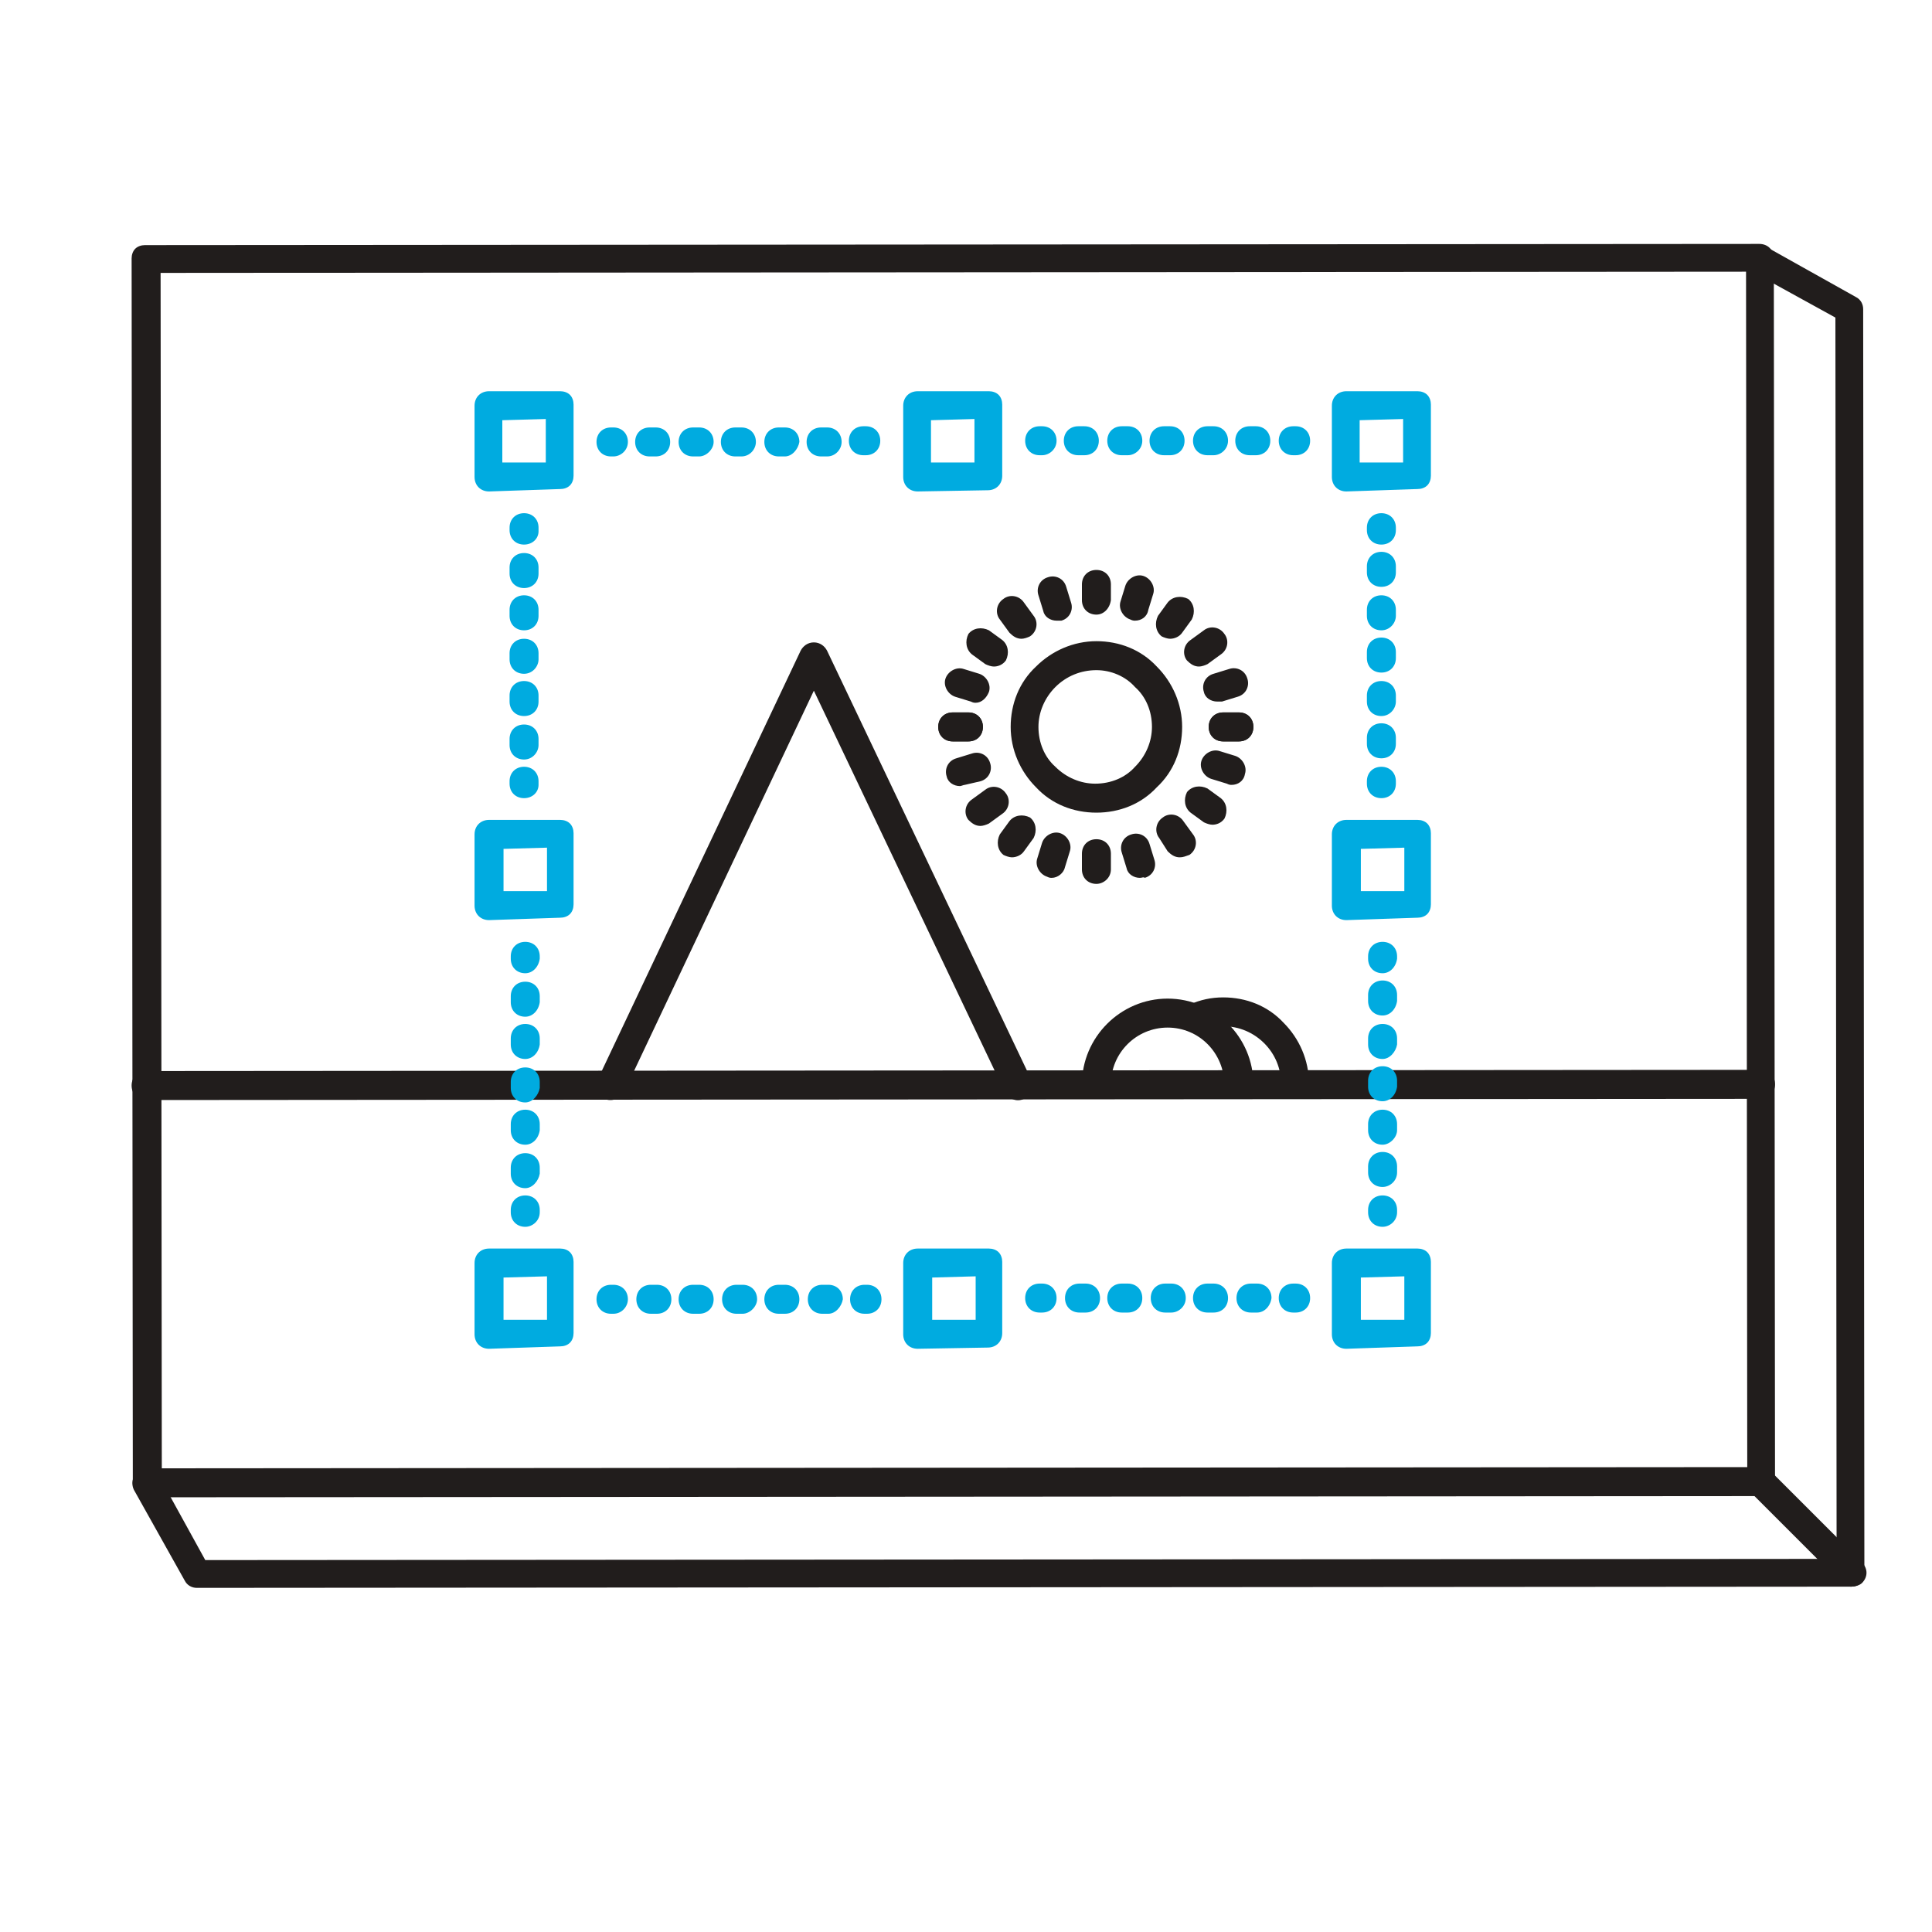 <?xml version="1.0" encoding="UTF-8" standalone="no"?>
<!DOCTYPE svg PUBLIC "-//W3C//DTD SVG 1.1//EN" "http://www.w3.org/Graphics/SVG/1.1/DTD/svg11.dtd">
<svg t="1678548855703" class="icon" viewBox="0 0 1024 1024" version="1.1" xmlns="http://www.w3.org/2000/svg" p-id="7857" width="200" height="200">
	<path d="M77.44 583.04c-4.48 0-7.68-3.2-7.68-7.68s3.2-7.68 7.68-7.68l855.68-0.64c4.48 0 7.68 3.2 7.68 7.68s-3.2 7.68-7.68 7.68l-855.68 0.64zM508.8 416.64c-3.2 0-6.4-1.92-7.04-5.12-1.28-3.84 0.64-8.32 5.12-9.6l8.32-2.56c3.84-1.28 8.32 0.64 9.6 5.12 1.28 3.84-0.64 8.32-5.12 9.6l-8.32 1.92c-0.64 0-1.92 0.64-2.56 0.64zM645.12 371.84c-3.2 0-6.4-1.92-7.04-5.12-1.28-3.84 0.64-8.32 5.12-9.6l8.32-2.56c3.84-1.28 8.32 0.64 9.6 5.12 1.28 3.84-0.64 8.32-5.12 9.6l-8.32 2.56h-2.56zM519.68 437.76c-2.56 0-4.48-1.28-6.4-3.2-2.56-3.2-1.92-8.32 1.92-10.88l7.04-5.12c3.2-2.56 8.32-1.92 10.88 1.92 2.56 3.2 1.92 8.32-1.92 10.88l-7.04 5.12c-1.28 0.64-3.2 1.28-4.48 1.28zM635.52 353.28c-2.56 0-4.48-1.28-6.4-3.2-2.56-3.2-1.92-8.32 1.92-10.88l7.04-5.12c3.2-2.56 8.32-1.92 10.88 1.92 2.56 3.2 1.92 8.32-1.92 10.88l-7.04 5.12c-1.28 0.64-3.2 1.28-4.48 1.28zM536.32 454.4c-1.28 0-3.2-0.64-4.48-1.28-3.2-2.56-3.84-7.04-1.92-10.88l5.12-7.04c2.56-3.2 7.04-3.84 10.88-1.92 3.2 2.56 3.84 7.04 1.92 10.88l-5.12 7.04c-1.28 1.92-3.84 3.2-6.4 3.2zM620.16 338.56c-1.28 0-3.2-0.64-4.48-1.28-3.2-2.56-3.84-7.04-1.92-10.88l5.12-7.04c2.56-3.2 7.04-3.84 10.88-1.92 3.2 2.56 3.84 7.04 1.92 10.88l-5.12 7.04c-1.28 1.92-3.84 3.2-6.4 3.2zM557.44 465.28c-0.64 0-1.28 0-2.56-0.64-3.84-1.28-6.4-5.76-5.12-9.6l2.56-8.32c1.28-3.84 5.76-6.4 9.6-5.12 3.84 1.28 6.4 5.76 5.12 9.6l-2.56 8.32c-0.64 3.2-3.84 5.76-7.04 5.76zM601.6 328.96c-0.64 0-1.28 0-2.56-0.64-3.84-1.28-6.4-5.76-5.12-9.6l2.56-8.32c1.28-3.84 5.76-6.4 9.6-5.12 3.84 1.28 6.4 5.76 5.12 9.6l-2.56 8.32c-0.64 3.84-3.84 5.76-7.04 5.76zM581.12 468.48c-4.48 0-7.68-3.2-7.68-7.68v-8.32c0-4.48 3.2-7.68 7.68-7.68s7.68 3.2 7.68 7.68V460.8c0 4.48-3.84 7.68-7.68 7.68zM581.12 325.76c-4.48 0-7.68-3.2-7.68-7.68v-8.32c0-4.48 3.2-7.68 7.68-7.68s7.68 3.2 7.68 7.68v8.32c-0.64 4.48-3.84 7.68-7.68 7.68zM504.96 392.96c-4.48 0-7.68-3.2-7.68-7.68s3.2-7.68 7.68-7.68h8.32c4.48 0 7.68 3.2 7.68 7.68s-3.2 7.68-7.68 7.68h-8.32zM648.32 392.96c-4.48 0-7.68-3.2-7.68-7.68s3.2-7.68 7.68-7.68h8.32c4.48 0 7.68 3.2 7.68 7.68s-3.2 7.68-7.68 7.68h-8.32zM604.16 465.28c-3.2 0-6.4-1.92-7.04-5.12l-2.56-8.32c-1.28-3.84 0.64-8.32 5.12-9.6 3.84-1.28 8.32 0.64 9.6 5.12l2.56 8.32c1.28 3.84-0.64 8.32-5.12 9.6-0.64-0.64-1.28 0-2.56 0zM625.28 454.4c-2.56 0-4.48-1.28-6.4-3.2l-4.48-7.04c-2.56-3.2-1.92-8.32 1.92-10.88 3.2-2.56 8.32-1.92 10.88 1.92l5.12 7.04c2.56 3.2 1.92 8.32-1.92 10.88-1.92 0.64-3.2 1.28-5.12 1.28zM642.56 437.12c-1.28 0-3.2-0.64-4.48-1.28l-7.04-5.12c-3.2-2.56-3.84-7.04-1.92-10.88 2.56-3.2 7.04-3.84 10.88-1.92l7.04 5.12c3.2 2.56 3.84 7.04 1.92 10.88-1.92 2.56-4.48 3.2-6.4 3.2zM652.8 416c-0.64 0-1.28 0-2.56-0.64l-8.32-2.56c-3.84-1.28-6.4-5.76-5.12-9.6 1.28-3.84 5.76-6.4 9.6-5.12l8.32 2.56c3.84 1.28 6.4 5.76 5.12 9.6-0.64 3.84-3.84 5.76-7.04 5.76z" fill="#211D1C" p-id="7858"></path>
	<path d="M648.32 392.96c-4.48 0-7.68-3.2-7.68-7.68s3.2-7.68 7.68-7.68h8.32c4.48 0 7.68 3.2 7.68 7.68s-3.2 7.68-7.68 7.68h-8.32zM517.12 372.48c-0.64 0-1.28 0-2.56-0.64l-8.32-2.56c-3.84-1.28-6.4-5.76-5.12-9.6 1.28-3.84 5.76-6.4 9.6-5.12l8.32 2.56c3.84 1.28 6.4 5.76 5.12 9.6-1.28 3.2-3.84 5.76-7.04 5.76zM526.72 353.28c-1.28 0-3.2-0.64-4.48-1.28l-7.04-5.12c-3.2-2.56-3.84-7.04-1.92-10.88 2.56-3.2 7.04-3.84 10.88-1.92l7.04 5.12c3.2 2.56 3.84 7.04 1.92 10.88-1.92 2.56-4.48 3.2-6.4 3.2zM541.44 338.56c-2.56 0-4.48-1.28-6.4-3.2l-5.12-7.04c-2.56-3.2-1.92-8.32 1.92-10.88 3.2-2.56 8.32-1.92 10.88 1.92l5.12 7.04c2.56 3.2 1.92 8.32-1.92 10.88-1.28 0.64-3.2 1.28-4.48 1.28zM560 328.96c-3.2 0-6.4-1.92-7.04-5.12l-2.56-8.32c-1.28-3.84 0.64-8.32 5.12-9.6 3.84-1.28 8.32 0.64 9.6 5.12l2.56 8.32c1.28 3.84-0.64 8.32-5.12 9.6h-2.56zM504.96 392.96c-4.48 0-7.68-3.2-7.68-7.68s3.2-7.68 7.68-7.68h8.32c4.48 0 7.68 3.2 7.68 7.68s-3.2 7.68-7.68 7.68h-8.32zM581.12 430.72c-12.16 0-23.68-4.48-32-13.44-8.32-8.32-13.44-19.84-13.44-32s4.48-23.68 13.44-32c8.32-8.32 19.84-13.44 32-13.44s23.68 4.48 32 13.44c8.32 8.32 13.44 19.84 13.44 32s-4.48 23.68-13.44 32c-8.32 8.96-19.84 13.44-32 13.44z m0-75.52c-8.32 0-16 3.2-21.76 8.96-5.76 5.76-8.96 13.44-8.96 21.12 0 8.32 3.2 16 8.96 21.12 5.76 5.76 13.44 8.96 21.12 8.96 8.32 0 16-3.2 21.12-8.96 5.76-5.76 8.96-13.44 8.96-21.12 0-8.32-3.2-16-8.96-21.12-5.12-5.76-12.8-8.96-20.48-8.96z" fill="#211D1C" p-id="7859"></path>
	<path d="M78.08 793.6c-4.48 0-7.68-3.2-7.68-7.68l-0.64-648.96c0-1.92 0.64-3.84 1.92-5.12 1.28-1.28 3.2-1.92 5.12-1.92l855.68-0.64c4.48 0 7.68 3.2 7.68 7.68l0.64 648.96c0 1.92-0.64 3.84-1.92 5.12-1.28 1.28-3.2 1.92-5.12 1.92l-855.68 0.64z m7.04-648.96l0.64 633.6 840.32-0.64-0.64-633.6-840.32 0.64z" fill="#211D1C" p-id="7860"></path>
	<path d="M104.32 841.6c-2.56 0-5.12-1.28-6.4-3.84l-26.88-48c-1.92-3.84-0.64-8.32 3.2-10.24 3.84-1.92 8.32-0.64 10.24 3.2l24.32 44.16 864.64-0.64-0.64-657.92-44.16-24.32c-3.84-1.92-5.12-6.4-3.2-10.24 1.92-3.84 6.4-5.12 10.24-3.2l48 26.88c2.56 1.28 3.84 3.84 3.84 6.4l0.64 670.08c0 1.92-0.64 3.84-1.92 5.12-1.28 1.28-3.2 1.92-5.12 1.92l-876.8 0.64z" fill="#211D1C" p-id="7861"></path>
	<path d="M259.2 260.48c-4.48 0-7.68-3.2-7.68-7.68v-37.76c0-4.48 3.2-7.68 7.68-7.68h37.76c1.92 0 3.84 0.64 5.12 1.92 1.28 1.28 1.92 3.2 1.92 5.12v37.76c0 1.92-0.64 3.84-1.92 5.12-1.28 1.28-3.2 1.92-5.12 1.92l-37.76 1.28z m7.04-37.76v22.4h23.04v-23.04l-23.04 0.64zM713.6 260.48c-4.48 0-7.68-3.2-7.68-7.68v-37.76c0-4.48 3.2-7.68 7.68-7.68h37.76c1.92 0 3.84 0.64 5.12 1.92 1.28 1.28 1.92 3.2 1.92 5.12v37.76c0 1.92-0.64 3.84-1.92 5.12-1.28 1.28-3.2 1.92-5.12 1.92l-37.76 1.28z m7.04-37.76v22.4h23.04v-23.04l-23.04 0.64zM486.4 260.48c-4.48 0-7.68-3.2-7.68-7.68v-37.76c0-4.48 3.2-7.68 7.68-7.68h37.76c1.92 0 3.84 0.64 5.12 1.92 1.28 1.28 1.92 3.2 1.92 5.12v37.76c0 4.48-3.2 7.68-7.68 7.68l-37.12 0.64z m7.04-37.76v22.4h23.04v-23.04l-23.04 0.64zM259.2 487.68c-4.48 0-7.68-3.2-7.68-7.68v-37.76c0-4.48 3.2-7.68 7.68-7.68h37.76c1.92 0 3.84 0.64 5.12 1.92 1.28 1.28 1.92 3.2 1.92 5.12v37.76c0 1.92-0.64 3.84-1.92 5.12-1.28 1.28-3.2 1.92-5.12 1.92l-37.76 1.28z m7.68-37.76v22.4h23.04v-23.04l-23.04 0.64zM259.2 714.88c-4.48 0-7.68-3.2-7.68-7.68v-37.76c0-4.48 3.2-7.68 7.68-7.68h37.76c1.92 0 3.84 0.64 5.12 1.92 1.28 1.28 1.92 3.2 1.92 5.12v37.76c0 1.92-0.64 3.84-1.92 5.12-1.28 1.28-3.2 1.92-5.12 1.92l-37.76 1.28z m7.68-37.76v22.4h23.04v-23.04l-23.04 0.64zM486.4 714.88c-4.48 0-7.68-3.2-7.68-7.68v-37.76c0-4.48 3.2-7.68 7.68-7.68h37.76c1.92 0 3.84 0.64 5.12 1.92 1.28 1.28 1.92 3.2 1.92 5.12v37.76c0 4.48-3.2 7.68-7.68 7.68l-37.12 0.64z m7.68-37.76v22.4h23.04v-23.04l-23.04 0.64zM713.6 714.88c-4.48 0-7.68-3.2-7.68-7.68v-37.76c0-4.48 3.2-7.68 7.68-7.68h37.76c1.92 0 3.84 0.64 5.12 1.92 1.28 1.28 1.92 3.2 1.92 5.12v37.76c0 1.92-0.64 3.84-1.92 5.12-1.28 1.28-3.2 1.92-5.12 1.92l-37.76 1.28z m7.68-37.76v22.4h23.04v-23.04l-23.04 0.64zM713.6 487.68c-4.48 0-7.68-3.2-7.68-7.68v-37.76c0-4.48 3.2-7.68 7.68-7.68h37.76c1.92 0 3.84 0.64 5.12 1.92 1.28 1.28 1.92 3.2 1.92 5.12v37.76c0 1.92-0.64 3.84-1.92 5.12-1.28 1.28-3.2 1.92-5.12 1.92l-37.76 1.28z m7.68-37.76v22.4h23.04v-23.04l-23.04 0.64z" fill="#00ABE0" p-id="7862"></path>
	<path d="M325.12 241.92h-1.28c-4.48 0-7.68-3.2-7.68-7.68s3.2-7.68 7.68-7.68h1.28c4.48 0 7.68 3.2 7.68 7.68s-3.84 7.68-7.68 7.68zM344.32 241.92c-4.48 0-7.68-3.2-7.68-7.68s3.2-7.68 7.68-7.68h3.2c4.48 0 7.68 3.2 7.68 7.68s-3.2 7.68-7.68 7.68h-3.2z m26.24 0h-3.2c-4.48 0-7.68-3.2-7.68-7.68s3.2-7.68 7.68-7.68h3.2c4.48 0 7.68 3.2 7.68 7.68 0 3.84-3.84 7.68-7.68 7.68z m22.4 0h-3.2c-4.48 0-7.68-3.2-7.68-7.68s3.2-7.68 7.68-7.68h3.2c4.48 0 7.68 3.2 7.68 7.68 0 3.84-3.2 7.68-7.68 7.68z m23.04 0h-3.2c-4.48 0-7.68-3.2-7.68-7.68s3.2-7.68 7.68-7.68h3.2c4.48 0 7.68 3.2 7.68 7.68-0.64 3.84-3.84 7.68-7.68 7.68z m22.4 0H435.2c-4.48 0-7.68-3.2-7.68-7.68s3.2-7.68 7.68-7.68h3.2c4.48 0 7.68 3.2 7.68 7.68 0 3.84-3.2 7.68-7.68 7.68zM457.6 241.28c-4.48 0-7.68-3.2-7.68-7.68s3.2-7.68 7.68-7.68h1.28c4.48 0 7.68 3.2 7.68 7.68s-3.2 7.68-7.68 7.68h-1.28z" fill="#00ABE0" p-id="7863"></path>
	<path d="M552.32 241.28h-1.28c-4.48 0-7.68-3.2-7.68-7.68s3.2-7.68 7.68-7.68h1.28c4.48 0 7.68 3.2 7.68 7.68s-3.84 7.68-7.68 7.68zM571.52 241.28c-4.48 0-7.68-3.2-7.68-7.68s3.2-7.68 7.68-7.68h3.2c4.48 0 7.68 3.2 7.68 7.68s-3.2 7.68-7.68 7.68h-3.2z m26.24 0h-3.2c-4.48 0-7.68-3.2-7.68-7.68s3.2-7.68 7.68-7.68h3.2c4.48 0 7.68 3.2 7.68 7.68s-3.84 7.68-7.68 7.68z m22.4 0h-3.2c-4.48 0-7.68-3.2-7.68-7.68s3.2-7.68 7.68-7.68h3.2c4.48 0 7.68 3.2 7.68 7.68s-3.2 7.68-7.68 7.68z m23.04 0h-3.2c-4.48 0-7.68-3.2-7.68-7.68s3.2-7.68 7.68-7.68h3.2c4.48 0 7.68 3.2 7.68 7.68s-3.84 7.68-7.68 7.68z m22.4 0h-3.2c-4.48 0-7.68-3.2-7.68-7.68s3.2-7.68 7.68-7.68h3.2c4.48 0 7.68 3.2 7.68 7.68s-3.2 7.68-7.68 7.68zM685.44 241.28c-4.48 0-7.68-3.2-7.68-7.68s3.2-7.68 7.68-7.68h1.28c4.48 0 7.68 3.2 7.68 7.68s-3.2 7.68-7.68 7.68h-1.28z" fill="#00ABE0" p-id="7864"></path>
	<path d="M325.12 696.32h-1.28c-4.48 0-7.68-3.2-7.68-7.68s3.2-7.68 7.68-7.68h1.28c4.48 0 7.68 3.2 7.68 7.68 0 3.84-3.2 7.68-7.68 7.68zM344.96 696.32c-4.48 0-7.68-3.2-7.68-7.68s3.2-7.68 7.68-7.68h3.2c4.48 0 7.68 3.2 7.68 7.68s-3.2 7.68-7.68 7.68h-3.2z m25.6 0h-3.2c-4.48 0-7.68-3.2-7.68-7.68s3.2-7.68 7.68-7.68h3.2c4.48 0 7.68 3.2 7.68 7.68s-3.2 7.68-7.68 7.68z m23.04 0H390.4c-4.48 0-7.68-3.2-7.68-7.68s3.2-7.68 7.68-7.68h3.2c4.48 0 7.68 3.2 7.68 7.68 0 3.84-3.84 7.68-7.68 7.68z m22.4 0h-3.2c-4.48 0-7.68-3.2-7.68-7.68s3.2-7.68 7.68-7.68h3.2c4.48 0 7.68 3.2 7.68 7.68s-3.2 7.68-7.68 7.68z m23.04 0h-3.2c-4.48 0-7.68-3.2-7.68-7.68s3.2-7.68 7.68-7.68h3.2c4.48 0 7.68 3.2 7.68 7.68-0.64 3.84-3.84 7.68-7.68 7.68zM458.24 696.32c-4.48 0-7.68-3.2-7.68-7.68s3.2-7.68 7.68-7.68h1.28c4.48 0 7.68 3.2 7.68 7.68s-3.2 7.68-7.68 7.68h-1.28z" fill="#00ABE0" p-id="7865"></path>
	<path d="M552.32 695.68h-1.28c-4.48 0-7.68-3.2-7.68-7.68s3.2-7.68 7.68-7.68h1.28c4.48 0 7.68 3.2 7.68 7.68s-3.2 7.68-7.68 7.68zM572.16 695.68c-4.48 0-7.68-3.2-7.68-7.68s3.2-7.68 7.68-7.68h3.2c4.48 0 7.68 3.2 7.68 7.68s-3.2 7.68-7.68 7.68h-3.2z m25.6 0h-3.2c-4.48 0-7.68-3.2-7.68-7.68s3.2-7.68 7.68-7.68h3.2c4.48 0 7.68 3.2 7.68 7.68s-3.2 7.68-7.68 7.68z m23.04 0h-3.2c-4.48 0-7.68-3.2-7.68-7.68s3.2-7.68 7.68-7.68h3.2c4.48 0 7.68 3.2 7.68 7.68s-3.84 7.68-7.68 7.68z m22.4 0h-3.2c-4.48 0-7.68-3.2-7.68-7.68s3.2-7.68 7.68-7.68h3.2c4.48 0 7.68 3.2 7.68 7.68s-3.2 7.68-7.68 7.68z m23.04 0h-3.2c-4.48 0-7.68-3.2-7.68-7.68s3.2-7.68 7.68-7.68h3.2c4.48 0 7.68 3.2 7.68 7.68-0.64 4.48-3.84 7.68-7.68 7.68zM685.44 695.68c-4.48 0-7.68-3.2-7.68-7.68s3.2-7.68 7.68-7.68h1.28c4.48 0 7.68 3.2 7.68 7.68s-3.2 7.68-7.68 7.68h-1.28z" fill="#00ABE0" p-id="7866"></path>
	<path d="M277.76 288.64c-4.48 0-7.68-3.2-7.68-7.68v-1.28c0-4.48 3.2-7.68 7.68-7.68s7.68 3.2 7.68 7.68v1.92c0 3.84-3.2 7.04-7.68 7.04zM277.76 402.56c-4.48 0-7.68-3.2-7.68-7.68v-3.2c0-4.48 3.2-7.68 7.68-7.68s7.68 3.2 7.68 7.68v3.2c0 3.84-3.2 7.68-7.68 7.68z m0-23.04c-4.48 0-7.68-3.2-7.68-7.68v-3.2c0-4.48 3.2-7.68 7.68-7.68s7.68 3.2 7.68 7.68v3.2c0 4.48-3.2 7.68-7.68 7.68z m0-22.4c-4.48 0-7.68-3.2-7.68-7.68v-3.2c0-4.48 3.2-7.68 7.68-7.68s7.68 3.2 7.68 7.68v3.2c0 3.84-3.2 7.68-7.68 7.68z m0-23.04c-4.48 0-7.68-3.2-7.68-7.68v-3.2c0-4.48 3.2-7.68 7.68-7.68s7.68 3.2 7.68 7.68v3.2c0 4.48-3.2 7.68-7.68 7.68z m0-22.4c-4.48 0-7.68-3.2-7.68-7.68V300.8c0-4.48 3.2-7.68 7.68-7.68s7.68 3.2 7.68 7.68v3.2c0 4.48-3.2 7.68-7.68 7.68zM277.76 423.04c-4.48 0-7.68-3.2-7.68-7.68v-1.28c0-4.48 3.2-7.68 7.68-7.68s7.68 3.2 7.68 7.68v1.92c0 3.84-3.2 7.04-7.68 7.04z" fill="#00ABE0" p-id="7867"></path>
	<path d="M278.4 515.84c-4.48 0-7.68-3.2-7.68-7.68v-1.28c0-4.48 3.2-7.68 7.68-7.68s7.68 3.2 7.68 7.68v1.28c-0.64 4.48-3.84 7.68-7.68 7.68zM278.4 629.76c-4.48 0-7.68-3.2-7.68-7.68v-3.2c0-4.48 3.2-7.68 7.68-7.68s7.68 3.2 7.68 7.68v3.2c-0.64 3.84-3.84 7.68-7.68 7.68z m0-23.04c-4.48 0-7.68-3.2-7.68-7.68v-3.2c0-4.48 3.2-7.68 7.68-7.68s7.68 3.2 7.68 7.68v3.2c-0.64 4.48-3.84 7.68-7.68 7.68z m0-22.4c-4.48 0-7.68-3.2-7.68-7.68v-3.2c0-4.48 3.2-7.68 7.68-7.68s7.68 3.2 7.68 7.68v3.2c-0.64 3.84-3.84 7.68-7.68 7.68z m0-23.04c-4.48 0-7.68-3.2-7.68-7.68V550.4c0-4.48 3.2-7.68 7.68-7.68s7.68 3.2 7.68 7.68v3.2c-0.64 4.48-3.84 7.68-7.68 7.68z m0-22.4c-4.48 0-7.68-3.2-7.68-7.68v-3.2c0-4.48 3.2-7.68 7.68-7.68s7.68 3.2 7.68 7.68v3.2c-0.64 4.48-3.84 7.68-7.68 7.68zM278.4 650.24c-4.48 0-7.68-3.2-7.68-7.68v-1.28c0-4.48 3.2-7.68 7.68-7.68s7.68 3.2 7.68 7.68v1.28c0 4.48-3.84 7.68-7.68 7.68z" fill="#00ABE0" p-id="7868"></path>
	<path d="M732.16 288.64c-4.48 0-7.68-3.2-7.68-7.68v-1.28c0-4.48 3.2-7.68 7.68-7.68s7.68 3.2 7.68 7.68v1.28c0 4.48-3.2 7.68-7.68 7.68zM732.16 401.92c-4.48 0-7.68-3.2-7.68-7.68v-3.2c0-4.48 3.2-7.68 7.68-7.68s7.68 3.2 7.68 7.68v3.2c0 4.48-3.2 7.68-7.68 7.68z m0-22.4c-4.48 0-7.68-3.2-7.68-7.68v-3.2c0-4.48 3.2-7.68 7.68-7.68s7.68 3.2 7.68 7.68v3.2c0 3.84-3.2 7.68-7.68 7.68z m0-23.04c-4.48 0-7.68-3.2-7.68-7.68V345.6c0-4.48 3.2-7.68 7.68-7.68s7.68 3.2 7.68 7.68v3.2c0 4.48-3.2 7.68-7.68 7.68z m0-22.4c-4.48 0-7.68-3.2-7.68-7.68v-3.2c0-4.48 3.2-7.68 7.68-7.68s7.68 3.2 7.68 7.68v3.2c0 3.84-3.2 7.68-7.68 7.68z m0-23.04c-4.48 0-7.68-3.2-7.68-7.68v-3.2c0-4.48 3.2-7.68 7.68-7.68s7.68 3.2 7.68 7.68v3.2c0 4.48-3.2 7.68-7.68 7.68zM732.16 423.04c-4.48 0-7.68-3.2-7.68-7.68v-1.28c0-4.48 3.2-7.68 7.68-7.68s7.68 3.2 7.68 7.68v1.28c0 4.48-3.2 7.68-7.68 7.68z" fill="#00ABE0" p-id="7869"></path>
	<path d="M732.8 515.84c-4.48 0-7.68-3.2-7.68-7.68v-1.28c0-4.48 3.2-7.68 7.68-7.68s7.68 3.2 7.68 7.68v1.28c-0.64 4.48-3.84 7.68-7.68 7.68zM732.8 629.12c-4.48 0-7.68-3.2-7.68-7.68v-3.2c0-4.48 3.2-7.68 7.68-7.68s7.68 3.2 7.68 7.68v3.2c0 4.48-3.84 7.68-7.68 7.68z m0-22.4c-4.48 0-7.68-3.2-7.68-7.68v-3.2c0-4.48 3.2-7.68 7.68-7.68s7.68 3.2 7.68 7.68v3.2c0 3.84-3.84 7.68-7.68 7.68z m0-23.04c-4.48 0-7.68-3.2-7.68-7.68v-3.2c0-4.48 3.2-7.68 7.68-7.68s7.68 3.2 7.68 7.68v3.2c-0.64 4.48-3.84 7.68-7.68 7.68z m0-22.4c-4.48 0-7.68-3.2-7.68-7.68V550.4c0-4.48 3.2-7.68 7.68-7.68s7.68 3.2 7.68 7.68v3.2c-0.64 3.84-3.84 7.68-7.68 7.68z m0-23.04c-4.48 0-7.68-3.2-7.68-7.68v-3.2c0-4.48 3.2-7.68 7.68-7.68s7.68 3.2 7.68 7.68v3.2c-0.64 4.48-3.84 7.68-7.68 7.68zM732.8 650.24c-4.48 0-7.68-3.2-7.68-7.68v-1.28c0-4.48 3.2-7.68 7.68-7.68s7.68 3.2 7.68 7.68v1.28c0 4.48-3.84 7.68-7.68 7.68z" fill="#00ABE0" p-id="7870"></path>
	<path d="M323.84 583.04c-1.28 0-1.92 0-3.2-0.64-3.84-1.92-5.12-6.4-3.84-10.24l107.52-227.2c1.28-2.56 3.84-4.48 7.04-4.48 3.2 0 5.76 1.92 7.04 4.48l108.16 227.2c1.92 3.84 0 8.32-3.84 10.24-3.84 1.92-8.32 0-10.24-3.84L431.36 366.08 330.88 578.56c-1.28 2.56-4.48 4.48-7.04 4.48zM581.12 582.4c-3.84 0-7.68-3.2-7.68-7.04v-0.64c0-24.96 20.48-45.44 45.44-45.44 24.96 0 45.44 20.48 45.44 45.44l-7.68 0.64h-7.68c0-17.28-13.44-30.72-30.08-30.72S588.8 558.08 588.8 574.72c0 3.84-3.2 7.68-7.68 7.68z" fill="#211D1C" p-id="7871"></path>
	<path d="M686.72 582.4c-4.48 0-7.68-3.84-7.68-7.68 0-8.32-3.2-16-8.96-21.76-5.76-5.76-13.44-8.96-21.12-8.96-4.48 0-8.32 0.64-12.16 2.56-3.84 1.92-8.32 0-10.24-3.84-1.92-3.84 0-8.32 3.84-10.24 5.76-2.56 11.52-3.84 17.92-3.84 12.16 0 23.68 4.48 32 13.44 8.32 8.32 13.44 19.84 13.44 32v0.64c0.64 4.48-2.56 7.68-7.04 7.68zM981.12 840.96c-1.92 0-3.84-0.64-5.12-1.92l-48-48c-3.2-3.2-3.2-7.68 0-10.88s7.68-3.2 10.88 0l48 48c3.2 3.2 3.2 7.68 0 10.88-1.28 1.28-3.84 1.92-5.76 1.92z" fill="#211D1C" p-id="7872"></path>
</svg>